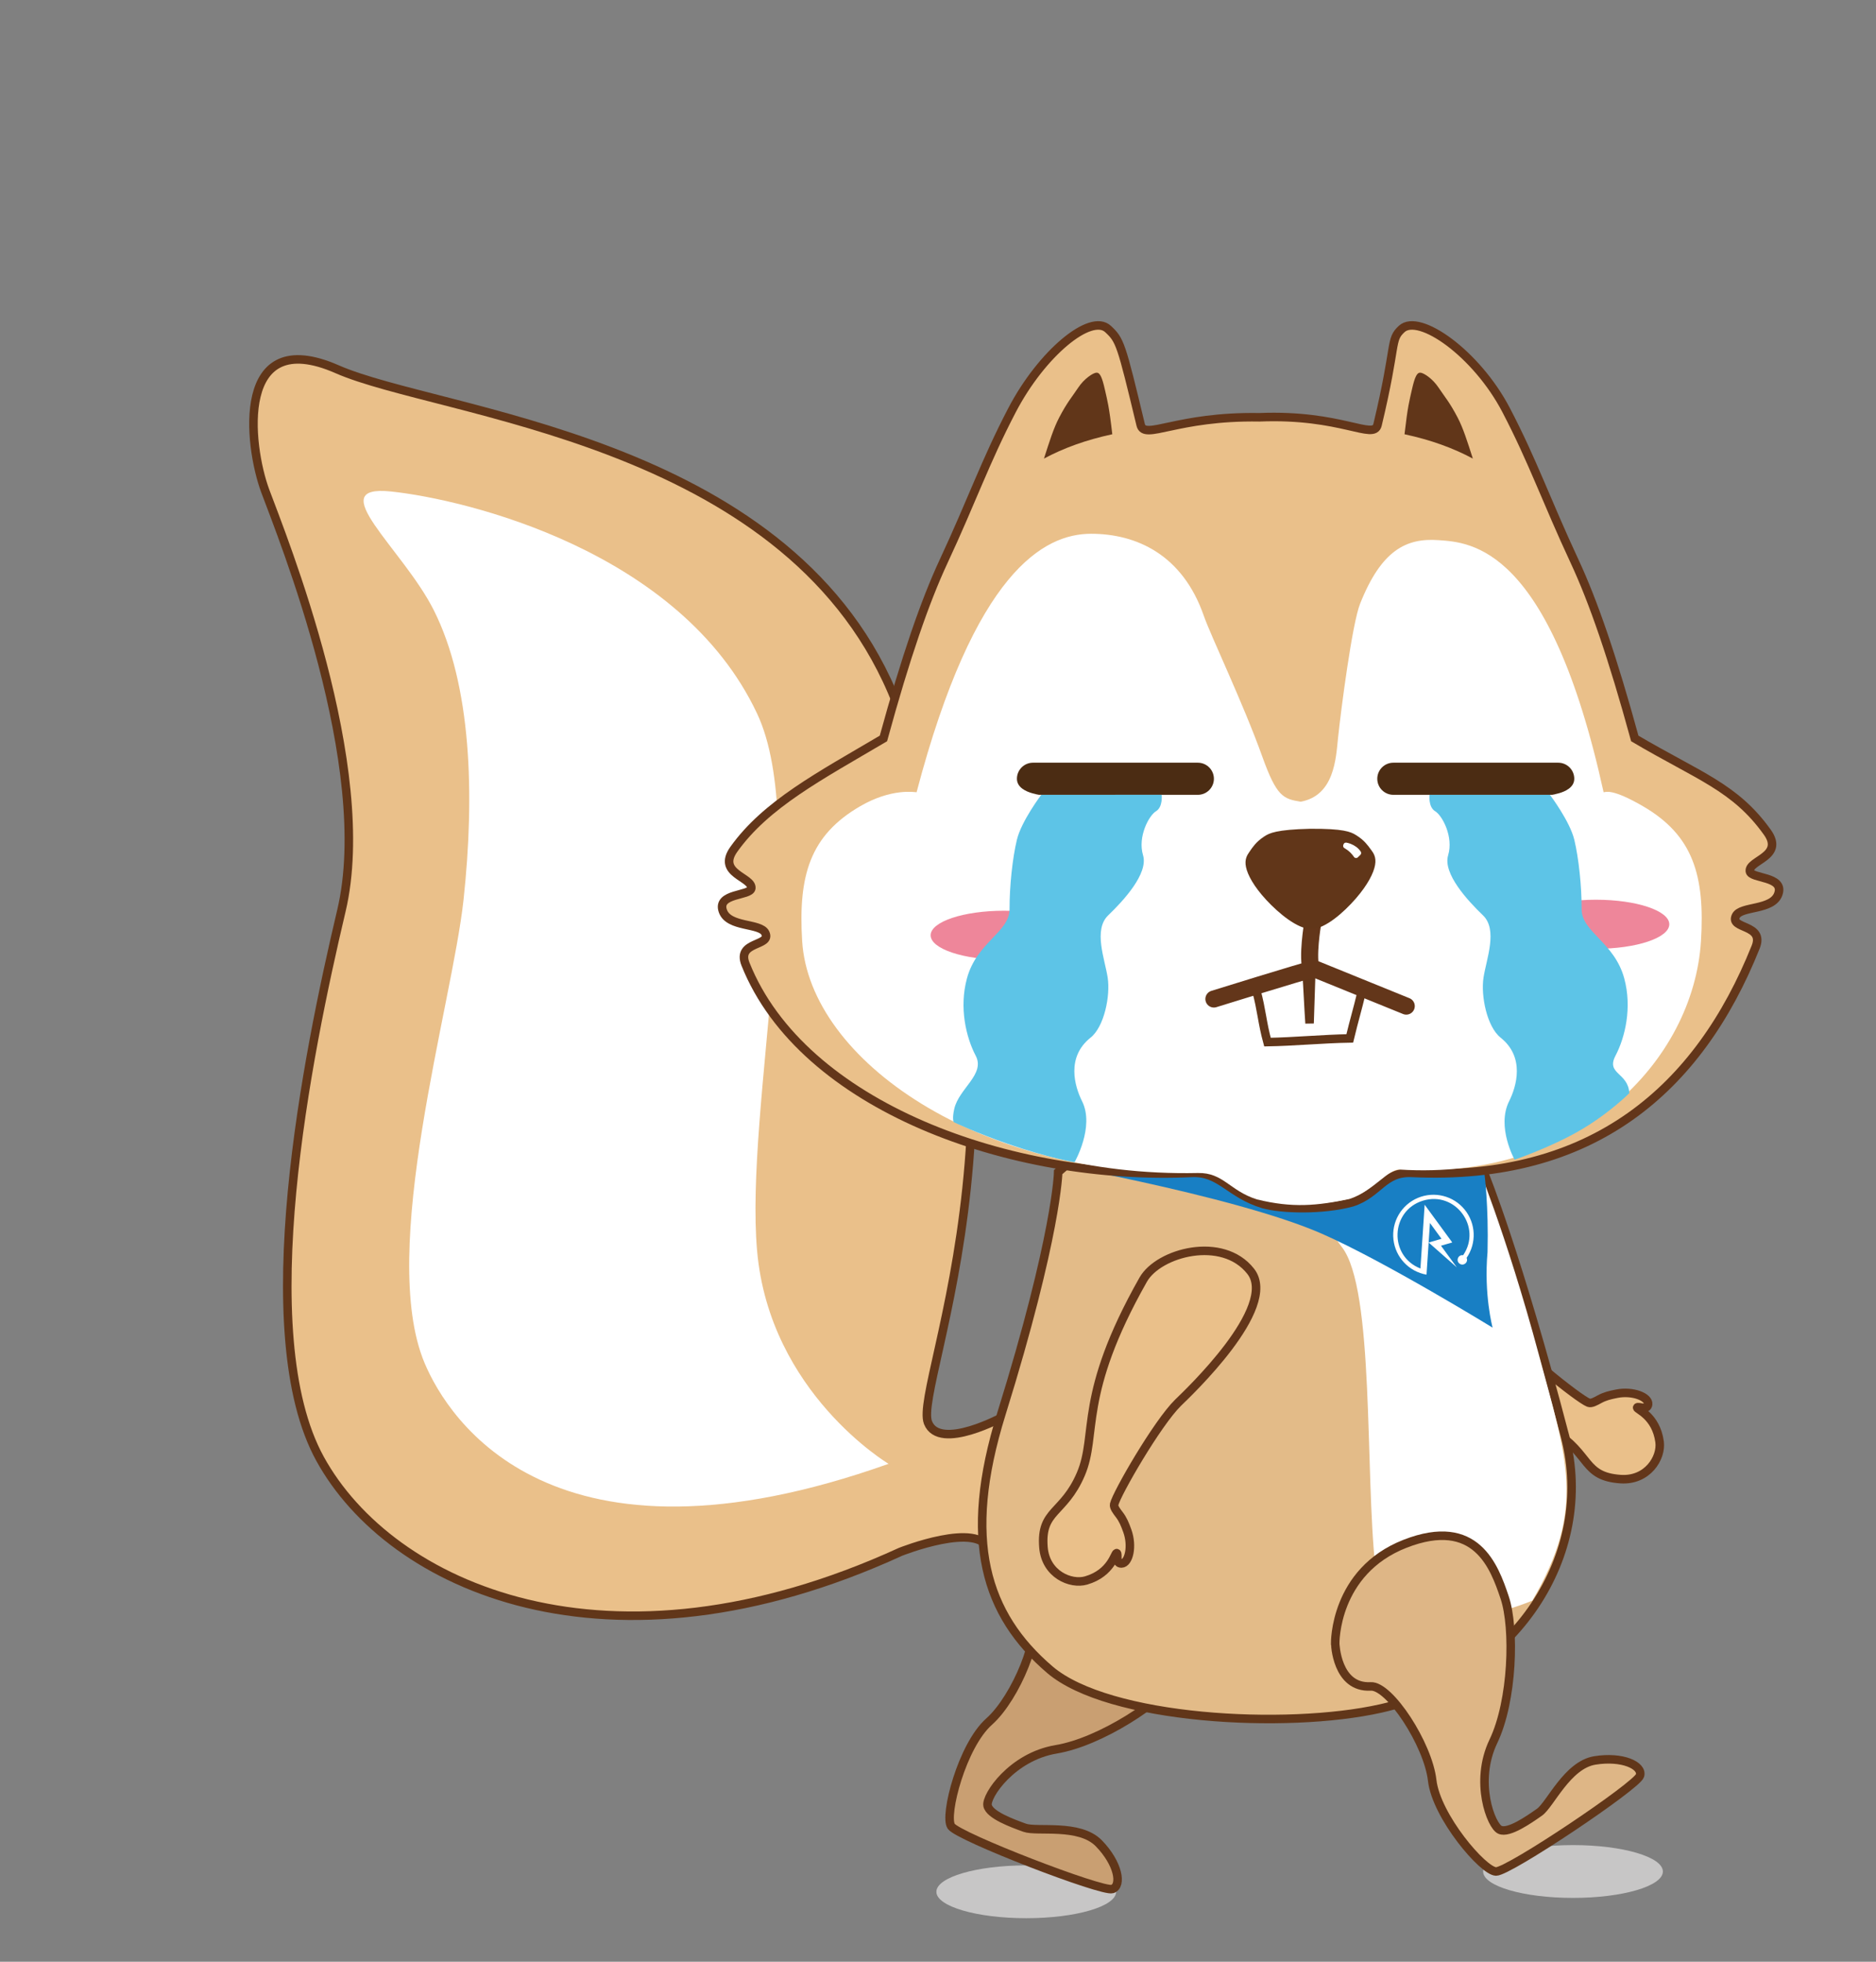 <?xml version="1.0" encoding="utf-8"?>
<!-- Generator: Adobe Illustrator 16.0.0, SVG Export Plug-In . SVG Version: 6.00 Build 0)  -->
<!DOCTYPE svg PUBLIC "-//W3C//DTD SVG 1.1//EN" "http://www.w3.org/Graphics/SVG/1.1/DTD/svg11.dtd">
<svg version="1.1" id="图层_1" xmlns="http://www.w3.org/2000/svg" xmlns:xlink="http://www.w3.org/1999/xlink" x="0px" y="0px"
	 width="220px" height="230px" viewBox="0 0 220 230" enable-background="new 0 0 220 230" xml:space="preserve">
<rect x="0" y="0" width="220" height="230" fill="#808080" stroke="none"/>
<ellipse fill="#C7C6C6" cx="120.35" cy="221.801" rx="10.54" ry="3.096"/>
<path fill="#EAC08A" stroke="#63361A" stroke-miterlimit="10" d="M175.635,155.257c1.981,2.759,9.455,8.735,10.659,9.204
	c0.326,0.127,0.852-0.178,1.275-0.408c0.636-0.346,1.172-0.476,2.02-0.646c1.889-0.378,3.79,0.39,3.688,1.243
	c-0.093,0.776-1.191,0.162-1.286,0.375c-0.094,0.211,2.216,0.928,2.631,4.033c0.249,1.858-1.42,4.58-4.585,4.359
	c-4.431-0.307-3.469-2.916-7.83-5.62c-4.362-2.703-9.129-0.983-21.443-10.659c-2.888-2.27-3.748-9.981,0.926-12.615
	C166.363,141.891,174.754,154.032,175.635,155.257z"/>
<path fill="#C99F72" stroke="#613619" stroke-miterlimit="10" d="M120.869,189.624c1.372,1.737-1.695,9.399-4.876,12.224
	c-3.18,2.822-5.29,11.025-4.444,12.269c0.845,1.243,17.737,7.758,18.9,7.358c1.164-0.4,0.694-3.021-1.591-5.361
	c-2.286-2.34-7.256-1.303-8.694-1.823c-1.437-0.521-4.128-1.499-4.351-2.603c-0.224-1.102,2.84-5.725,8.044-6.592
	c5.205-0.867,12.317-5.551,14.571-8.615c2.255-3.063,5.899-8.213-1.552-13.168c-7.452-4.955-14.272,0-14.272,0
	S118.371,186.457,120.869,189.624z"/>
<ellipse fill="#C7C6C6" cx="184.467" cy="219.422" rx="10.54" ry="3.096"/>
<path fill="#EAC08A" stroke="#613619" stroke-miterlimit="10" d="M116.002,181.762c-1.166-3.498-10.399,0.18-10.399,0.18
	c-34.316,15.716-59.816,4.1-68.066-10.9c-8.106-14.738-1.5-47.362,2.5-64.263s-6.934-43.836-8.934-49.224
	c-2-5.388-3.566-19.529,8.434-14.263s52.285,8.002,65.066,37.804c19.489,45.446,2.435,81.196,4.225,85.696
	c1.361,3.421,8.911-0.736,8.911-0.736"/>
<path fill="#FFFFFF" d="M49.785,159.791c-5.5-13.135,3.241-41.943,4.575-54.304c1.334-12.36,0.925-25.195-3.499-33.965
	c-3.645-7.223-13.179-14.763-4.992-13.897c8.667,0.916,33.917,6.916,42.917,26.039c6.329,13.447-1.472,46.325,0,62.992
	c1.474,16.666,15.417,24.968,15.417,24.968C64.871,185.624,52.613,166.541,49.785,159.791z"/>
<path fill="#E3BB88" stroke="#613619" stroke-miterlimit="10" d="M126.435,135.416l-2.341,2.003c0,0-0.123,7.343-6.668,28.372
	c-4.596,14.768-1.877,23.5,5.692,29.971c6.869,5.873,27.67,7.04,38.799,4.547c15.697-3.518,25.243-18.018,21.62-31.888
	c-5.566-21.307-9.452-30.771-9.452-30.771L126.435,135.416z"/>
<path fill="#FFFFFF" d="M180.452,158.791c-3.817-14.223-7.636-23.375-7.636-23.375l-15.446,2.835c0,0-3.834,3.04,0,7.972
	c3.834,4.934,2.697,26.416,3.927,37.568c1.23,11.152,18.396,3.875,18.396,3.875C186.026,176.832,183.757,171.102,180.452,158.791z"
	/>
<path fill="#187FC4" d="M152.336,113.54h-8.734l-23.251,22.349c0,0,24.269,4.188,34.686,8.767c7.365,3.237,20,11,20,11
	s-1.04-3.868-0.592-8.864c0.136-5.443-0.359-9.141-0.359-9.141L152.336,113.54z"/>
<path fill="#EAC08A" stroke="#63361A" stroke-miterlimit="10" d="M84.767,106.8c0.682,1.978,4.396,1.385,4.979,2.592
	c0.764,1.583-3.41,0.921-2.32,3.649c6.675,16.686,31.146,25.473,52.334,24.473c3.322-0.156,4.419,2.461,8.386,3.66
	c2.097,0.596,6.944,0.748,10.423-0.207c3.162-1.033,3.664-3.609,6.985-3.453c21.188,1,33.658-9.787,40.333-26.473
	c1.092-2.728-3.083-2.066-2.318-3.649c0.583-1.208,4.297-0.614,4.979-2.592c0.729-2.112-3.239-1.739-3.342-2.66
	c-0.146-1.316,4.092-1.705,2.046-4.57c-3.779-5.29-8.024-6.556-15.539-10.99c-2.607-9.526-4.882-16.092-7.056-20.759
	c-3.34-7.168-4.896-11.734-8.024-17.727c-3.483-6.673-10.228-11.407-12.259-9.521c-1.406,1.305-0.534,1.673-2.829,11.239
	c-0.443,1.847-4.242-1.282-13.852-0.888c-9.738-0.166-13.481,2.735-13.924,0.888c-2.297-9.566-2.424-9.934-3.829-11.239
	c-2.031-1.886-7.775,2.848-11.26,9.521c-3.129,5.993-4.684,10.559-8.023,17.727c-2.174,4.666-4.447,11.233-7.056,20.759
	c-7.515,4.434-13.761,7.701-17.539,12.99c-2.046,2.865,2.192,3.254,2.046,4.57C88.004,105.061,84.036,104.688,84.767,106.8z"/>
<path fill="#613619" d="M164.708,50.914c3.116,0.671,5.707,1.619,8.014,2.853c-0.672-2.094-1.138-3.569-1.771-4.785
	c-0.964-1.85-1.519-2.435-2.237-3.52c-0.718-1.085-1.758-1.744-2.139-1.768c-0.381-0.023-0.646,0.385-1.017,2.062
	C165.286,46.985,165.096,47.539,164.708,50.914z"/>
<path fill="#613619" d="M130.44,50.914c-3.116,0.671-5.707,1.619-8.015,2.853c0.672-2.094,1.139-3.569,1.771-4.785
	c0.964-1.85,1.52-2.435,2.237-3.52s1.758-1.744,2.139-1.768c0.381-0.023,0.646,0.385,1.017,2.062
	C129.862,46.985,130.052,47.539,130.44,50.914z"/>
<g>
	<path fill="#FFFFFF" d="M94.069,110.323c0.863,14.032,20.929,27.756,46.408,27.204c2.993-0.063,3.725,2.096,6.931,3.096
		c4.174,1.027,7.058,0.745,10.846-0.053c2.875-0.971,4.532-3.533,5.883-3.447c20.982,1.334,34.475-12.766,35.338-26.799
		c0.472-7.667-0.909-12.367-6.786-15.789c-3.69-2.148-4.396-1.656-4.633-1.649c-6.36-28.94-15.617-29.283-19.342-29.556
		c-3.789-0.278-6.716,1.158-9.217,7.461c-0.929,2.34-2.237,12.407-2.586,15.75c-0.248,2.377-0.422,6.723-4.375,7.455
		c-2.044-0.333-2.817-0.581-4.5-5.274c-2.276-6.348-6.04-14.154-6.867-16.532c-2.489-7.153-7.898-9.608-13.219-9.608
		c-5.522,0-13.647,4.427-20.461,30.304c-0.235-0.007-2.942-0.499-6.632,1.649C94.98,97.956,93.6,102.657,94.069,110.323z"/>
</g>
<ellipse fill="#EE869A" cx="187.16" cy="108.364" rx="8.599" ry="2.877"/>
<ellipse fill="#EE869A" cx="117.738" cy="109.655" rx="8.6" ry="2.877"/>
<path fill="none" stroke="#63361A" stroke-width="2" stroke-linecap="round" stroke-linejoin="round" stroke-miterlimit="10" d="
	M153.791,113.774c-0.535-1.512,0.132-5.411,0.132-5.411"/>
<g>
	<path fill="#613619" d="M158.982,97.886c0.583,0.354,0.916,0.668,1.163,0.938c0.247,0.269,0.408,0.492,0.665,0.842
		s0.608,0.828,0.446,1.752s-0.837,2.294-2.261,3.933c-1.424,1.64-3.597,3.548-5.192,3.573c-1.595,0.025-3.826-1.814-5.302-3.408
		c-1.475-1.594-2.192-2.942-2.383-3.86c-0.191-0.918,0.146-1.407,0.391-1.765s0.399-0.586,0.639-0.862
		c0.238-0.276,0.562-0.601,1.133-0.973c0.571-0.372,1.391-0.793,5.338-0.886C157.567,97.138,158.4,97.533,158.982,97.886z"/>
	<path fill="#FFFFFF" d="M159.237,100.513c-0.136,0.131-0.354,0.108-0.459-0.049c-0.101-0.15-0.24-0.331-0.413-0.499
		c-0.264-0.257-0.526-0.428-0.705-0.528c-0.129-0.073-0.183-0.227-0.132-0.366l0.03-0.083c0.05-0.137,0.188-0.22,0.331-0.195
		c0.257,0.044,0.68,0.163,1.139,0.486c0.256,0.181,0.436,0.402,0.545,0.564c0.082,0.122,0.063,0.285-0.042,0.387L159.237,100.513z"
		/>
</g>
<g>
	<g>
		<g>
			<path fill="#FFFFFF" d="M169.047,145.24c-0.452-0.618-0.904-1.236-1.356-1.854c-0.135,2.021-0.269,4.04-0.402,6.06
				c-2.065-0.359-3.644-2.037-3.879-4.12c-0.234-2.082,0.932-4.07,2.865-4.882c1.933-0.81,4.168-0.25,5.489,1.377
				c1.322,1.627,1.413,3.93,0.224,5.656c0.243,0.522-0.378,1.02-0.835,0.668c-0.457-0.351-0.136-1.078,0.431-0.979
				c2.242-3.296-0.925-7.573-4.731-6.391c-3.808,1.182-3.994,6.5-0.279,7.947c0.165-2.492,0.331-4.984,0.496-7.477
				c1.079,1.475,2.158,2.949,3.237,4.424c-0.44,0.128-0.882,0.256-1.322,0.384c0.619,0.845,1.236,1.69,1.855,2.535
				c-1.1-0.97-2.201-1.938-3.301-2.909C168.041,145.534,168.544,145.389,169.047,145.24z"/>
		</g>
	</g>
</g>
<path fill="#DEB686" stroke="#613619" stroke-miterlimit="10" d="M160.75,197.721c2.211-0.125,6.72,6.788,7.204,11.014
	c0.484,4.225,5.986,10.664,7.489,10.687s16.54-10.062,16.881-11.244c0.342-1.182-2.074-2.303-5.302-1.776
	c-3.229,0.526-5.235,5.19-6.487,6.068c-1.252,0.879-3.599,2.518-4.63,2.067c-1.031-0.451-3.054-5.614-0.775-10.372
	c2.279-4.758,2.532-13.271,1.319-16.876s-3.334-9.546-11.67-6.294s-8.199,11.682-8.199,11.682S156.722,197.949,160.75,197.721z"/>
<path fill="#EAC08A" stroke="#63361A" stroke-miterlimit="10" d="M138.157,164.455c-2.431,2.373-7.216,10.66-7.498,11.921
	c-0.077,0.342,0.304,0.815,0.595,1.2c0.438,0.576,0.648,1.087,0.943,1.9c0.657,1.809,0.184,3.806-0.675,3.832
	c-0.782,0.025-0.34-1.152-0.564-1.215c-0.223-0.062-0.584,2.33-3.591,3.207c-1.8,0.525-4.742-0.716-5-3.878
	c-0.361-4.426,2.363-3.866,4.381-8.585c2.016-4.718-0.402-9.172,7.315-22.801c1.809-3.196,9.304-5.206,12.609-0.98
	C149.979,153.281,139.236,163.402,138.157,164.455z"/>
<g>
	<path fill="none" stroke="#613619" stroke-miterlimit="10" d="M147.325,116.104c0.634,2.308,0.678,3.769,1.312,6.076
		c3.074-0.048,6.577-0.384,9.651-0.432c0.563-2.327,0.851-3.186,1.413-5.512c0,0-3.89-2.203-5.936-2.173
		c-0.063,1.638-0.128,4.277-0.191,5.916c-0.115-1.637-0.23-4.271-0.345-5.908C151.184,114.105,147.326,116.102,147.325,116.104z"/>
	<path fill="none" stroke="#63361A" stroke-width="2" stroke-linecap="round" stroke-linejoin="round" stroke-miterlimit="10" d="
		M142.354,117.127c0,0,10.575-3.291,11.764-3.551l10.794,4.384"/>
	<g>
		<path fill="#4B2C13" d="M161.515,91.305c0-1.04,0.844-1.883,1.885-1.883h19.333c1.04,0,1.883,0.843,1.883,1.883l0,0
			c0,2.047-4.255,1.883-1.883,1.883h-19.334C162.358,93.188,161.515,92.345,161.515,91.305L161.515,91.305z"/>
		<path fill="#5DC4E7" d="M167.639,93.19c0,0-0.166,1.426,0.667,1.926s2.167,3,1.519,5.155c-0.649,2.155,2.314,5.345,4.084,7.046
			c1.769,1.701,0.397,5.133,0.064,7.295c-0.332,2.162,0.409,5.774,2,7.042c2.884,2.296,1.872,5.718,1,7.463
			c-1.5,3,0.643,6.845,0.643,6.845s4.011-1.351,7.437-3.296c3.557-2.02,6.016-4.496,6.016-4.496c-0.12-2.434-2.76-2.221-1.623-4.387
			s1.963-5.65,1.028-9.082c-1.154-4.243-5-5.418-4.994-8.11c0.005-2.692-0.34-5.974-0.863-8.146
			c-0.524-2.171-2.852-5.254-2.852-5.254"/>
	</g>
	<g>
		<path fill="#4B2C13" d="M142.355,91.305c0-1.04-0.844-1.883-1.884-1.883h-19.333c-1.039,0-1.883,0.843-1.883,1.883l0,0
			c0,2.047,4.256,1.883,1.883,1.883h19.333C141.512,93.188,142.355,92.345,142.355,91.305L142.355,91.305z"/>
		<path fill="#5DC4E7" d="M136.231,93.188c0,0,0.166,1.426-0.667,1.926s-2.167,3-1.519,5.155c0.649,2.155-2.314,5.345-4.084,7.046
			c-1.769,1.701-0.397,5.133-0.064,7.295s-0.409,5.774-2,7.042c-2.884,2.296-1.872,5.718-1,7.463c1.5,3-0.884,7.15-0.884,7.15
			s-3.125-0.525-7.832-2.154c-3.537-1.223-6.348-2.545-6.346-2.557c0,0-0.193-0.402,0.076-1.564c0.551-2.374,3.651-4.04,2.514-6.207
			c-1.137-2.166-1.963-5.65-1.028-9.082c1.155-4.243,5-5.418,4.995-8.11c-0.006-2.692,0.339-5.975,0.863-8.146
			c0.523-2.171,2.851-5.254,2.851-5.254"/>
	</g>
</g>
</svg>
